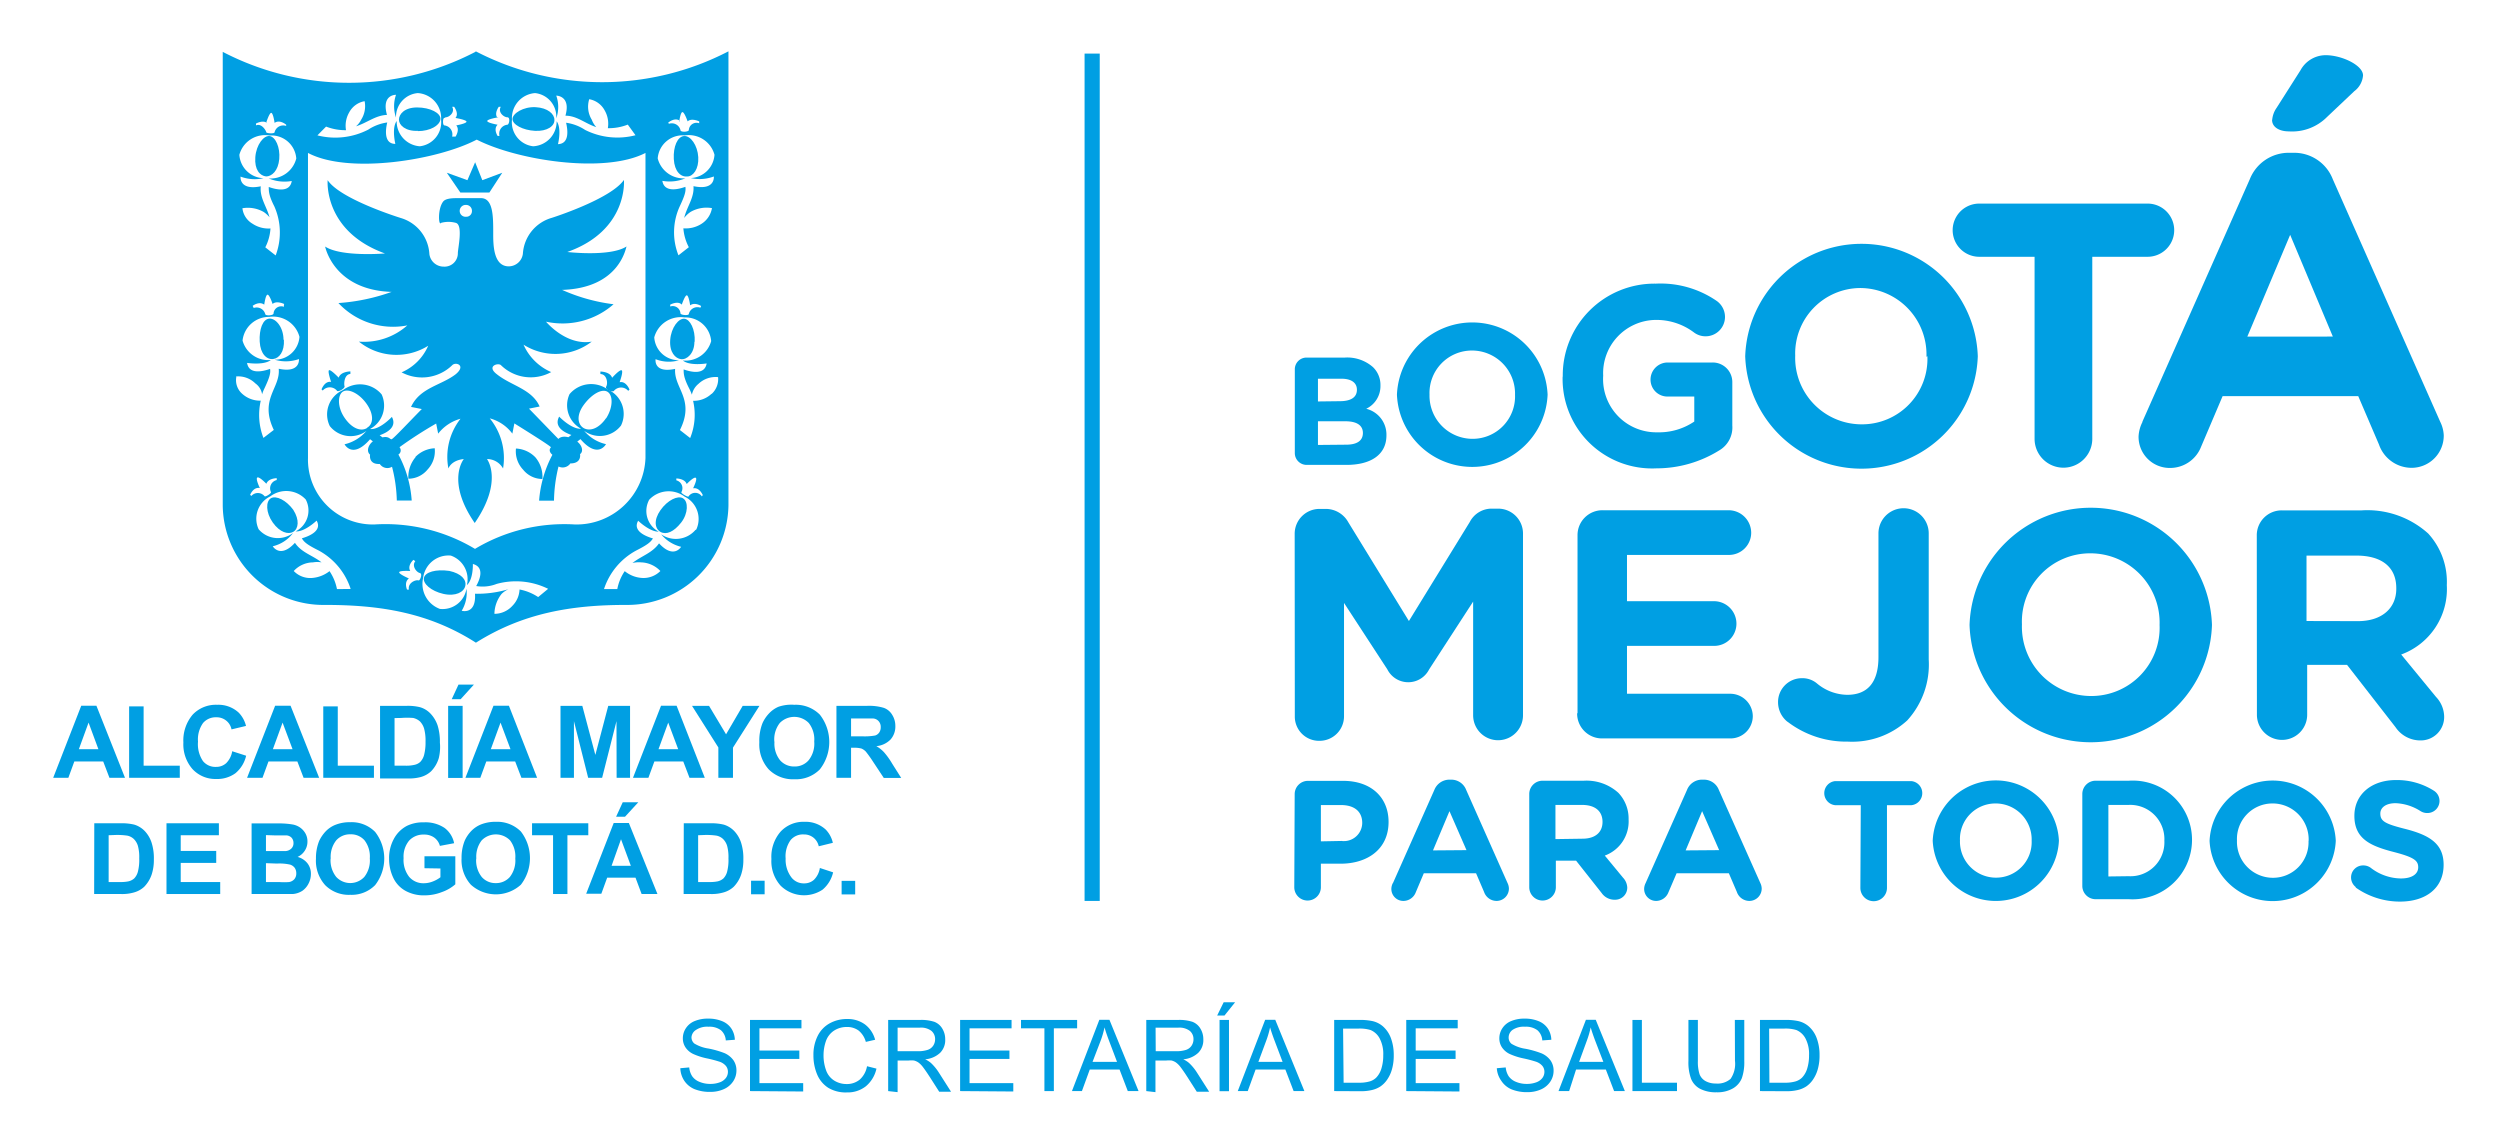 <svg id="Capa_1" data-name="Capa 1" xmlns="http://www.w3.org/2000/svg" viewBox="0 0 188 86"><defs><style>.cls-1{fill:#009fe3;}</style></defs><title>bogota</title><g id="_Grupo_" data-name="&lt;Grupo&gt;"><g id="_Grupo_2" data-name="&lt;Grupo&gt;"><g id="_Grupo_3" data-name="&lt;Grupo&gt;"><g id="_Grupo_4" data-name="&lt;Grupo&gt;"><g id="_Grupo_5" data-name="&lt;Grupo&gt;"><path id="_Trazado_compuesto_" data-name="&lt;Trazado compuesto&gt;" class="cls-1" d="M51.16,80.33l.67-.06a1.48,1.48,0,0,0,.22.66,1.21,1.21,0,0,0,.54.42,2.05,2.05,0,0,0,.82.16,2,2,0,0,0,.72-.12,1,1,0,0,0,.46-.33.77.77,0,0,0,.15-.46.7.7,0,0,0-.15-.44,1.08,1.08,0,0,0-.48-.32,9.53,9.53,0,0,0-1-.26,4.86,4.86,0,0,1-1-.33,1.45,1.45,0,0,1-.57-.5,1.22,1.22,0,0,1-.19-.67,1.36,1.36,0,0,1,.23-.76,1.42,1.42,0,0,1,.67-.54,2.54,2.54,0,0,1,1-.18,2.68,2.68,0,0,1,1.05.19,1.51,1.51,0,0,1,.7.56,1.62,1.62,0,0,1,.26.84l-.68.05a1.1,1.1,0,0,0-.37-.77,1.44,1.44,0,0,0-.93-.26,1.5,1.5,0,0,0-.94.24A.71.71,0,0,0,52,78a.61.61,0,0,0,.21.47,2.82,2.82,0,0,0,1.07.38,7.09,7.09,0,0,1,1.19.34,1.63,1.63,0,0,1,.69.55,1.33,1.33,0,0,1,.22.76,1.46,1.46,0,0,1-.24.81,1.62,1.62,0,0,1-.7.59,2.45,2.45,0,0,1-1,.21,3.08,3.08,0,0,1-1.22-.21,1.71,1.71,0,0,1-.77-.64A1.81,1.81,0,0,1,51.16,80.33Z"/><path id="_Trazado_compuesto_2" data-name="&lt;Trazado compuesto&gt;" class="cls-1" d="M56.4,82.05V76.7h3.87v.63H57.11V79h3v.63h-3v1.82H60.4v.63Z"/><path id="_Trazado_compuesto_3" data-name="&lt;Trazado compuesto&gt;" class="cls-1" d="M65.2,80.18l.71.18a2.39,2.39,0,0,1-.8,1.33,2.21,2.21,0,0,1-1.42.46,2.55,2.55,0,0,1-1.41-.35,2.2,2.2,0,0,1-.83-1,3.65,3.65,0,0,1-.28-1.44,3.16,3.16,0,0,1,.32-1.46,2.19,2.19,0,0,1,.91-.95,2.66,2.66,0,0,1,1.3-.32,2.2,2.2,0,0,1,1.35.41,2.13,2.13,0,0,1,.76,1.15l-.7.16a1.66,1.66,0,0,0-.54-.85,1.44,1.44,0,0,0-.89-.27,1.73,1.73,0,0,0-1,.3,1.56,1.56,0,0,0-.58.79,3.2,3.2,0,0,0-.17,1,3.27,3.27,0,0,0,.2,1.19,1.49,1.49,0,0,0,.62.76,1.74,1.74,0,0,0,.91.25,1.52,1.52,0,0,0,1-.34A1.76,1.76,0,0,0,65.2,80.18Z"/><path id="_Trazado_compuesto_4" data-name="&lt;Trazado compuesto&gt;" class="cls-1" d="M66.79,82.05V76.7h2.38a3.16,3.16,0,0,1,1.09.14,1.19,1.19,0,0,1,.6.51,1.52,1.52,0,0,1,.22.81,1.35,1.35,0,0,1-.37,1,1.87,1.87,0,0,1-1.14.5,1.86,1.86,0,0,1,.43.27,3.66,3.66,0,0,1,.59.71l.93,1.46h-.89l-.71-1.11q-.31-.48-.51-.74a1.61,1.61,0,0,0-.36-.36,1.07,1.07,0,0,0-.32-.14,2.07,2.07,0,0,0-.39,0H67.5v2.38Zm.71-3H69a2.26,2.26,0,0,0,.76-.1.8.8,0,0,0,.42-.32.87.87,0,0,0,.14-.48.8.8,0,0,0-.28-.63,1.29,1.29,0,0,0-.87-.24H67.5Z"/><path id="_Trazado_compuesto_5" data-name="&lt;Trazado compuesto&gt;" class="cls-1" d="M72.2,82.05V76.7h3.87v.63H72.91V79h3v.63h-3v1.82H76.2v.63Z"/><path id="_Trazado_compuesto_6" data-name="&lt;Trazado compuesto&gt;" class="cls-1" d="M78.54,82.05V77.33H76.78V76.7H81v.63H79.25v4.72Z"/><path id="_Trazado_compuesto_7" data-name="&lt;Trazado compuesto&gt;" class="cls-1" d="M80.61,82.05l2.06-5.36h.76l2.19,5.36h-.81l-.62-1.62H81.95l-.59,1.62Zm1.55-2.2H84l-.56-1.48q-.26-.68-.38-1.11a6.83,6.83,0,0,1-.29,1Z"/><path id="_Trazado_compuesto_8" data-name="&lt;Trazado compuesto&gt;" class="cls-1" d="M86.2,82.05V76.7h2.38a3.16,3.16,0,0,1,1.09.14,1.19,1.19,0,0,1,.6.51,1.52,1.52,0,0,1,.22.81,1.35,1.35,0,0,1-.37,1,1.87,1.87,0,0,1-1.14.5,1.86,1.86,0,0,1,.43.27,3.66,3.66,0,0,1,.59.71l.93,1.46H90l-.71-1.11q-.31-.48-.51-.74a1.61,1.61,0,0,0-.36-.36,1.07,1.07,0,0,0-.32-.14,2.07,2.07,0,0,0-.39,0h-.82v2.38Zm.71-3h1.52a2.26,2.26,0,0,0,.76-.1.8.8,0,0,0,.42-.32.87.87,0,0,0,.14-.48.8.8,0,0,0-.28-.63,1.29,1.29,0,0,0-.87-.24h-1.7Z"/><path id="_Trazado_compuesto_9" data-name="&lt;Trazado compuesto&gt;" class="cls-1" d="M91.53,76.37l.49-1h.86l-.8,1Zm.18,5.69V76.7h.71v5.36Z"/><path id="_Trazado_compuesto_10" data-name="&lt;Trazado compuesto&gt;" class="cls-1" d="M93.08,82.05l2.06-5.36h.76l2.19,5.36h-.81l-.62-1.62H94.42l-.59,1.62Zm1.55-2.2h1.82l-.56-1.48q-.26-.68-.38-1.11a6.83,6.83,0,0,1-.29,1Z"/><path id="_Trazado_compuesto_11" data-name="&lt;Trazado compuesto&gt;" class="cls-1" d="M100.33,82.05V76.7h1.85a4.45,4.45,0,0,1,1,.08,1.82,1.82,0,0,1,.79.38,2.18,2.18,0,0,1,.63.92,3.6,3.6,0,0,1,.21,1.27,3.74,3.74,0,0,1-.14,1.08,2.63,2.63,0,0,1-.37.78,1.94,1.94,0,0,1-.49.49,2,2,0,0,1-.64.27,3.64,3.64,0,0,1-.86.09Zm.71-.63h1.14a2.76,2.76,0,0,0,.83-.1,1.19,1.19,0,0,0,.48-.28,1.69,1.69,0,0,0,.39-.68,3.31,3.31,0,0,0,.14-1,2.49,2.49,0,0,0-.28-1.29,1.39,1.39,0,0,0-.67-.61,2.77,2.77,0,0,0-.92-.11H101Z"/><path id="_Trazado_compuesto_12" data-name="&lt;Trazado compuesto&gt;" class="cls-1" d="M105.75,82.05V76.7h3.87v.63h-3.16V79h3v.63h-3v1.82h3.29v.63Z"/><path id="_Trazado_compuesto_13" data-name="&lt;Trazado compuesto&gt;" class="cls-1" d="M112.56,80.33l.67-.06a1.48,1.48,0,0,0,.22.66,1.21,1.21,0,0,0,.54.42,2.05,2.05,0,0,0,.82.16,2,2,0,0,0,.72-.12,1,1,0,0,0,.46-.33.77.77,0,0,0,.15-.46.7.7,0,0,0-.15-.44,1.08,1.08,0,0,0-.48-.32,9.53,9.53,0,0,0-1-.26,4.86,4.86,0,0,1-1-.33,1.45,1.45,0,0,1-.57-.5,1.22,1.22,0,0,1-.19-.67,1.36,1.36,0,0,1,.23-.76,1.42,1.42,0,0,1,.67-.54,2.54,2.54,0,0,1,1-.18,2.68,2.68,0,0,1,1.05.19,1.51,1.51,0,0,1,.7.56,1.62,1.62,0,0,1,.26.84l-.68.05a1.1,1.1,0,0,0-.37-.77,1.44,1.44,0,0,0-.93-.26,1.5,1.5,0,0,0-.94.24.71.71,0,0,0-.29.57.61.61,0,0,0,.21.47,2.82,2.82,0,0,0,1.07.38,7.09,7.09,0,0,1,1.19.34,1.63,1.63,0,0,1,.69.55,1.33,1.33,0,0,1,.22.76,1.46,1.46,0,0,1-.24.81,1.62,1.62,0,0,1-.7.59,2.45,2.45,0,0,1-1,.21,3.08,3.08,0,0,1-1.22-.21,1.71,1.71,0,0,1-.77-.64A1.81,1.81,0,0,1,112.56,80.33Z"/><path id="_Trazado_compuesto_14" data-name="&lt;Trazado compuesto&gt;" class="cls-1" d="M117.2,82.05l2.06-5.36H120l2.19,5.36h-.81l-.62-1.62h-2.24L118,82.05Zm1.55-2.2h1.82L120,78.37q-.26-.68-.38-1.11a6.83,6.83,0,0,1-.29,1Z"/><path id="_Trazado_compuesto_15" data-name="&lt;Trazado compuesto&gt;" class="cls-1" d="M122.76,82.05V76.7h.71v4.72h2.64v.63Z"/><path id="_Trazado_compuesto_16" data-name="&lt;Trazado compuesto&gt;" class="cls-1" d="M130.46,76.7h.71v3.09a3.67,3.67,0,0,1-.18,1.28,1.57,1.57,0,0,1-.66.77,2.34,2.34,0,0,1-1.25.3,2.57,2.57,0,0,1-1.23-.26,1.48,1.48,0,0,1-.68-.75,3.57,3.57,0,0,1-.2-1.34V76.7h.71v3.09a3,3,0,0,0,.13,1,1,1,0,0,0,.45.51,1.55,1.55,0,0,0,.77.18,1.48,1.48,0,0,0,1.11-.35,2,2,0,0,0,.33-1.36Z"/><path id="_Trazado_compuesto_17" data-name="&lt;Trazado compuesto&gt;" class="cls-1" d="M132.35,82.05V76.7h1.85a4.45,4.45,0,0,1,1,.08,1.82,1.82,0,0,1,.79.38,2.18,2.18,0,0,1,.63.92,3.6,3.6,0,0,1,.21,1.27,3.74,3.74,0,0,1-.14,1.08,2.63,2.63,0,0,1-.37.78,1.94,1.94,0,0,1-.49.49,2,2,0,0,1-.64.27,3.64,3.64,0,0,1-.86.09Zm.71-.63h1.14a2.76,2.76,0,0,0,.83-.1,1.19,1.19,0,0,0,.48-.28,1.69,1.69,0,0,0,.39-.68,3.31,3.31,0,0,0,.14-1,2.49,2.49,0,0,0-.28-1.29,1.39,1.39,0,0,0-.67-.61,2.77,2.77,0,0,0-.92-.11h-1.13Z"/></g></g></g></g><g id="_Grupo_6" data-name="&lt;Grupo&gt;"><g id="_Grupo_7" data-name="&lt;Grupo&gt;"><g id="_Grupo_8" data-name="&lt;Grupo&gt;"><rect id="_Trazado_" data-name="&lt;Trazado&gt;" class="cls-1" x="81.56" y="4.03" width="1.14" height="63.72"/><path id="_Trazado_compuesto_18" data-name="&lt;Trazado compuesto&gt;" class="cls-1" d="M101.23,33.44c.79,0,1.26-.28,1.26-.88v0c0-.54-.41-.88-1.32-.88H99.11v1.78Zm-.48-3.27c.79,0,1.29-.26,1.29-.86v0c0-.53-.42-.83-1.17-.83H99.11v1.71Zm-3.38-2.39a.88.88,0,0,1,.89-.89h2.87a2.93,2.93,0,0,1,2.12.72,1.86,1.86,0,0,1,.56,1.38v0a1.89,1.89,0,0,1-1.07,1.75,2,2,0,0,1,1.52,2v0c0,1.48-1.21,2.22-3,2.22h-3a.89.89,0,0,1-.89-.89Z"/><path id="_Trazado_compuesto_19" data-name="&lt;Trazado compuesto&gt;" class="cls-1" d="M113.93,29.71v0a3.24,3.24,0,0,0-3.23-3.35,3.19,3.19,0,0,0-3.2,3.32v0A3.24,3.24,0,0,0,110.73,33a3.19,3.19,0,0,0,3.2-3.32m-8.88,0v0a5.67,5.67,0,0,1,11.33,0v0a5.67,5.67,0,0,1-11.33,0"/><path id="_Trazado_2" data-name="&lt;Trazado&gt;" class="cls-1" d="M117.52,28.33v0a6.9,6.9,0,0,1,7-7,7.44,7.44,0,0,1,4.59,1.31,1.48,1.48,0,0,1,.61,1.19,1.46,1.46,0,0,1-1.46,1.46,1.44,1.44,0,0,1-.9-.31,4.7,4.7,0,0,0-2.94-.92,4,4,0,0,0-3.86,4.19v0a4,4,0,0,0,4.07,4.26,4.73,4.73,0,0,0,2.78-.81V29.82h-2a1.27,1.27,0,0,1-1.29-1.27,1.29,1.29,0,0,1,1.29-1.29h3.38a1.47,1.47,0,0,1,1.48,1.48V32a2,2,0,0,1-1,1.88,8.93,8.93,0,0,1-4.7,1.34,6.73,6.73,0,0,1-7.06-6.91"/><path id="_Trazado_compuesto_20" data-name="&lt;Trazado compuesto&gt;" class="cls-1" d="M144.87,26.83v0a5,5,0,0,0-5-5.17A4.92,4.92,0,0,0,135,26.74v0a5,5,0,0,0,5,5.17,4.92,4.92,0,0,0,4.94-5.12m-13.7,0v0a8.75,8.75,0,0,1,17.49,0v0a8.75,8.75,0,0,1-17.49,0"/><path id="_Trazado_3" data-name="&lt;Trazado&gt;" class="cls-1" d="M153,19.31h-4.16a2,2,0,0,1,0-4h12.66a2,2,0,1,1,0,4h-4.16V33A2.17,2.17,0,0,1,153,33Z"/><path id="_Trazado_compuesto_21" data-name="&lt;Trazado compuesto&gt;" class="cls-1" d="M170.87,9a1.86,1.86,0,0,1,.33-.89L173,5.28a2.16,2.16,0,0,1,1.89-1.13c1.22,0,2.81.76,2.81,1.52a1.64,1.64,0,0,1-.66,1.19L175,8.79a3.7,3.7,0,0,1-2.88,1.09c-.73,0-1.26-.33-1.26-.86m4.57,16.29-3.21-7.65L169,25.31Zm-14.33,6.42,8.08-18.24a3.15,3.15,0,0,1,3-2h.3a3.11,3.11,0,0,1,2.95,2l8.08,18.24a2.52,2.52,0,0,1,.26,1,2.42,2.42,0,0,1-2.42,2.45,2.6,2.6,0,0,1-2.45-1.75l-1.56-3.64h-10.2l-1.62,3.81a2.5,2.5,0,0,1-2.35,1.59,2.34,2.34,0,0,1-2.35-2.38,2.69,2.69,0,0,1,.3-1.09"/><path id="_Trazado_4" data-name="&lt;Trazado&gt;" class="cls-1" d="M97.36,40.16a1.87,1.87,0,0,1,1.89-1.89h.42a1.94,1.94,0,0,1,1.72,1l4.56,7.43,4.58-7.45a1.85,1.85,0,0,1,1.69-1h.42a1.87,1.87,0,0,1,1.89,1.89V53.79a1.87,1.87,0,1,1-3.75,0V45.24l-3.31,5.1a1.76,1.76,0,0,1-3.14,0l-3.26-5v8.53a1.84,1.84,0,0,1-1.86,1.84,1.82,1.82,0,0,1-1.84-1.84Z"/><path id="_Trazado_5" data-name="&lt;Trazado&gt;" class="cls-1" d="M118.63,53.64V40.26a1.87,1.87,0,0,1,1.89-1.89H130a1.7,1.7,0,0,1,1.69,1.69A1.67,1.67,0,0,1,130,41.73h-7.65v3.48h6.54a1.69,1.69,0,0,1,1.69,1.69,1.67,1.67,0,0,1-1.69,1.67h-6.54v3.6h7.77a1.7,1.7,0,0,1,1.69,1.69,1.68,1.68,0,0,1-1.69,1.67h-9.63a1.87,1.87,0,0,1-1.89-1.89"/><path id="_Trazado_6" data-name="&lt;Trazado&gt;" class="cls-1" d="M134.42,54.28a1.88,1.88,0,0,1-.71-1.45A1.79,1.79,0,0,1,135.5,51a1.7,1.7,0,0,1,1.13.39,3.62,3.62,0,0,0,2.28.86c1.47,0,2.35-.86,2.35-2.84V40.11a1.89,1.89,0,0,1,3.78,0V49.6a6.23,6.23,0,0,1-1.62,4.58,6.13,6.13,0,0,1-4.46,1.59,7.26,7.26,0,0,1-4.53-1.49"/><path id="_Trazado_compuesto_22" data-name="&lt;Trazado compuesto&gt;" class="cls-1" d="M162.4,47v0a5.21,5.21,0,0,0-5.2-5.39,5.13,5.13,0,0,0-5.15,5.34v0a5.21,5.21,0,0,0,5.2,5.39A5.13,5.13,0,0,0,162.4,47m-14.29,0v0a9.12,9.12,0,0,1,18.23,0v0a9.12,9.12,0,0,1-18.23,0"/><path id="_Trazado_compuesto_23" data-name="&lt;Trazado compuesto&gt;" class="cls-1" d="M177.31,46.71c1.84,0,2.89-1,2.89-2.43v-.05c0-1.62-1.13-2.45-3-2.45h-3.75v4.92Zm-7.6-6.44a1.87,1.87,0,0,1,1.89-1.89h6a6.84,6.84,0,0,1,5,1.74A5.38,5.38,0,0,1,184,44v0a5.24,5.24,0,0,1-3.43,5.22l2.62,3.19a2.2,2.2,0,0,1,.61,1.45A1.76,1.76,0,0,1,182,55.68a2.25,2.25,0,0,1-1.86-1L176.5,50h-3v3.75a1.89,1.89,0,0,1-3.78,0Z"/><path id="_Trazado_compuesto_24" data-name="&lt;Trazado compuesto&gt;" class="cls-1" d="M100.88,63.24a1.38,1.38,0,0,0,1.56-1.35v0c0-.88-.61-1.35-1.6-1.35H99.33v2.73Zm-3.52-3.52a1,1,0,0,1,1-1H101c2.13,0,3.42,1.26,3.42,3.09v0c0,2.07-1.61,3.14-3.61,3.14H99.33v1.77a1,1,0,0,1-2,0Z"/><path id="_Trazado_compuesto_25" data-name="&lt;Trazado compuesto&gt;" class="cls-1" d="M110.28,63.93,109,61l-1.24,2.95Zm-5.53,2.48,3.11-7a1.22,1.22,0,0,1,1.15-.78h.11a1.2,1.2,0,0,1,1.14.78l3.11,7a1,1,0,0,1,.1.4.93.93,0,0,1-.93.94,1,1,0,0,1-.94-.68l-.6-1.4h-3.93l-.62,1.47a1,1,0,0,1-.91.61.9.9,0,0,1-.91-.92,1,1,0,0,1,.11-.42"/><path id="_Trazado_compuesto_26" data-name="&lt;Trazado compuesto&gt;" class="cls-1" d="M119,63.07c1,0,1.51-.51,1.51-1.26v0c0-.84-.59-1.28-1.54-1.28h-2v2.57Zm-4-3.36a1,1,0,0,1,1-1h3.1a3.56,3.56,0,0,1,2.6.91,2.8,2.8,0,0,1,.77,2v0a2.73,2.73,0,0,1-1.79,2.72l1.37,1.66a1.15,1.15,0,0,1,.32.75.91.91,0,0,1-.93.91,1.18,1.18,0,0,1-1-.51l-1.92-2.43H117v2a1,1,0,0,1-2,0Z"/><path id="_Trazado_compuesto_27" data-name="&lt;Trazado compuesto&gt;" class="cls-1" d="M129.28,63.93,128,61l-1.24,2.95Zm-5.53,2.48,3.11-7a1.21,1.21,0,0,1,1.15-.78h.12a1.2,1.2,0,0,1,1.13.78l3.12,7a1,1,0,0,1,.1.4.93.93,0,0,1-.93.94,1,1,0,0,1-.94-.68l-.6-1.4h-3.93l-.63,1.47a1,1,0,0,1-.9.61.9.9,0,0,1-.91-.92,1,1,0,0,1,.11-.42"/><path id="_Trazado_7" data-name="&lt;Trazado&gt;" class="cls-1" d="M139.93,60.55H138a.91.91,0,0,1,0-1.81h5.74a.91.91,0,0,1,0,1.81H141.9v6.22a1,1,0,0,1-2,0Z"/><path id="_Trazado_compuesto_28" data-name="&lt;Trazado compuesto&gt;" class="cls-1" d="M152.78,63.23v0a2.71,2.71,0,0,0-2.71-2.81,2.67,2.67,0,0,0-2.68,2.78v0A2.71,2.71,0,0,0,150.1,66a2.67,2.67,0,0,0,2.68-2.78m-7.44,0v0a4.75,4.75,0,0,1,9.49,0v0a4.75,4.75,0,0,1-9.49,0"/><path id="_Trazado_compuesto_29" data-name="&lt;Trazado compuesto&gt;" class="cls-1" d="M160.07,65.89a2.55,2.55,0,0,0,2.69-2.67v0a2.57,2.57,0,0,0-2.69-2.69h-1.52v5.38Zm-3.48-6.18a1,1,0,0,1,1-1h2.5a4.45,4.45,0,0,1,4.75,4.44v0a4.47,4.47,0,0,1-4.75,4.47h-2.5a1,1,0,0,1-1-1Z"/><path id="_Trazado_compuesto_30" data-name="&lt;Trazado compuesto&gt;" class="cls-1" d="M173.61,63.23v0a2.71,2.71,0,0,0-2.71-2.81,2.67,2.67,0,0,0-2.68,2.78v0a2.71,2.71,0,0,0,2.7,2.81,2.67,2.67,0,0,0,2.68-2.78m-7.44,0v0a4.75,4.75,0,0,1,9.49,0v0a4.75,4.75,0,0,1-9.49,0"/><path id="_Trazado_8" data-name="&lt;Trazado&gt;" class="cls-1" d="M177.17,66.72a.92.92,0,0,1-.37-.74.9.9,0,0,1,.92-.9.94.94,0,0,1,.56.18,3.77,3.77,0,0,0,2.28.8c.8,0,1.29-.32,1.29-.84v0c0-.5-.31-.75-1.8-1.14-1.8-.46-3-1-3-2.73v0c0-1.62,1.3-2.69,3.13-2.69a5.19,5.19,0,0,1,2.83.79.91.91,0,0,1-.48,1.69.94.94,0,0,1-.5-.14,3.73,3.73,0,0,0-1.88-.6c-.75,0-1.15.34-1.15.78v0c0,.59.38.78,1.93,1.17,1.81.47,2.83,1.12,2.83,2.68v0c0,1.77-1.35,2.77-3.28,2.77a5.76,5.76,0,0,1-3.35-1.07"/><path id="_Trazado_compuesto_31" data-name="&lt;Trazado compuesto&gt;" class="cls-1" d="M7.4,56.34l-.74-2-.73,2Zm2,2.15H8.23l-.47-1.23H5.59l-.45,1.23H4l2.11-5.42H7.25Z"/><polygon id="_Trazado_9" data-name="&lt;Trazado&gt;" class="cls-1" points="9.71 58.49 9.71 53.12 10.8 53.12 10.8 57.58 13.52 57.58 13.52 58.49 9.71 58.49"/><path id="_Trazado_10" data-name="&lt;Trazado&gt;" class="cls-1" d="M17.45,56.49l1.06.34a2.41,2.41,0,0,1-.81,1.32,2.33,2.33,0,0,1-1.44.43,2.34,2.34,0,0,1-1.78-.74,2.82,2.82,0,0,1-.69-2,3,3,0,0,1,.7-2.1A2.4,2.4,0,0,1,16.33,53a2.25,2.25,0,0,1,1.62.59,2.17,2.17,0,0,1,.55,1l-1.09.26a1.11,1.11,0,0,0-.4-.66,1.14,1.14,0,0,0-.74-.25,1.25,1.25,0,0,0-1,.43,2.12,2.12,0,0,0-.38,1.4,2.27,2.27,0,0,0,.37,1.46,1.2,1.2,0,0,0,1,.44,1.1,1.1,0,0,0,.75-.28,1.64,1.64,0,0,0,.45-.88"/><path id="_Trazado_compuesto_32" data-name="&lt;Trazado compuesto&gt;" class="cls-1" d="M22,56.34l-.75-2-.73,2Zm2,2.15H22.83l-.47-1.23H20.19l-.45,1.23H18.58l2.11-5.42h1.16Z"/><polygon id="_Trazado_11" data-name="&lt;Trazado&gt;" class="cls-1" points="24.31 58.49 24.31 53.12 25.4 53.12 25.4 57.58 28.12 57.58 28.12 58.49 24.31 58.49"/><path id="_Trazado_compuesto_33" data-name="&lt;Trazado compuesto&gt;" class="cls-1" d="M29.67,54v3.58h.82a2.67,2.67,0,0,0,.66-.06.93.93,0,0,0,.45-.22,1.2,1.2,0,0,0,.29-.52,3.75,3.75,0,0,0,.11-1,3.45,3.45,0,0,0-.11-1,1.32,1.32,0,0,0-.31-.53,1.15,1.15,0,0,0-.51-.26,6,6,0,0,0-.9,0Zm-1.09-.92h2a3.81,3.81,0,0,1,1,.1,1.77,1.77,0,0,1,.81.5,2.42,2.42,0,0,1,.52.88,4.13,4.13,0,0,1,.17,1.28A3.56,3.56,0,0,1,33,57a2.4,2.4,0,0,1-.58,1,1.89,1.89,0,0,1-.77.43,3.39,3.39,0,0,1-1,.11H28.58Z"/><path id="_Trazado_compuesto_34" data-name="&lt;Trazado compuesto&gt;" class="cls-1" d="M33.7,53.08h1.09v5.42H33.7Zm.27-.5.51-1.1h1.16l-1,1.1Z"/><path id="_Trazado_compuesto_35" data-name="&lt;Trazado compuesto&gt;" class="cls-1" d="M38.39,56.34l-.75-2-.73,2Zm2,2.15H39.21l-.47-1.23H36.57l-.45,1.23H35l2.11-5.42h1.16Z"/><polygon id="_Trazado_12" data-name="&lt;Trazado&gt;" class="cls-1" points="42.15 58.49 42.15 53.08 43.79 53.08 44.77 56.77 45.74 53.08 47.38 53.08 47.38 58.49 46.37 58.49 46.36 54.23 45.28 58.49 44.23 58.49 43.16 54.23 43.16 58.49 42.15 58.49"/><path id="_Trazado_compuesto_36" data-name="&lt;Trazado compuesto&gt;" class="cls-1" d="M51,56.34l-.75-2-.73,2Zm2,2.15H51.85l-.47-1.23H49.21l-.45,1.23H47.6l2.11-5.42h1.17Z"/><polygon id="_Trazado_13" data-name="&lt;Trazado&gt;" class="cls-1" points="54.02 58.49 54.02 56.21 52.04 53.08 53.32 53.08 54.6 55.22 55.85 53.08 57.11 53.08 55.12 56.22 55.12 58.49 54.02 58.49"/><path id="_Trazado_compuesto_37" data-name="&lt;Trazado compuesto&gt;" class="cls-1" d="M58.24,55.78a2,2,0,0,0,.42,1.39,1.39,1.39,0,0,0,1.08.47,1.36,1.36,0,0,0,1.07-.47,2,2,0,0,0,.42-1.41,2,2,0,0,0-.41-1.39,1.52,1.52,0,0,0-2.18,0,2,2,0,0,0-.41,1.4m-1.13,0a3.59,3.59,0,0,1,.24-1.39,2.66,2.66,0,0,1,.5-.74,2.13,2.13,0,0,1,.7-.49A3,3,0,0,1,59.73,53a2.55,2.55,0,0,1,1.92.74,3.34,3.34,0,0,1,0,4.12,2.52,2.52,0,0,1-1.91.74,2.56,2.56,0,0,1-1.93-.74,2.8,2.8,0,0,1-.71-2"/><path id="_Trazado_compuesto_38" data-name="&lt;Trazado compuesto&gt;" class="cls-1" d="M64,55.37h.81a4.47,4.47,0,0,0,1-.06.58.58,0,0,0,.31-.23.68.68,0,0,0,.11-.4.63.63,0,0,0-.15-.44.61.61,0,0,0-.41-.21l-.79,0H64Zm-1.1,3.12V53.08h2.3a3.86,3.86,0,0,1,1.26.15,1.21,1.21,0,0,1,.63.52,1.56,1.56,0,0,1,.24.86,1.46,1.46,0,0,1-.36,1,1.71,1.71,0,0,1-1.07.5,2.49,2.49,0,0,1,.58.46,5.66,5.66,0,0,1,.62.87l.67,1.06H66.46l-.78-1.18a9.83,9.83,0,0,0-.57-.8,1,1,0,0,0-.33-.23,2.08,2.08,0,0,0-.56-.06H64v2.26Z"/><rect id="_Trazado_14" data-name="&lt;Trazado&gt;" class="cls-1" x="56.48" y="66.23" width="1.02" height="1.02"/><polygon id="_Trazado_15" data-name="&lt;Trazado&gt;" class="cls-1" points="12.52 67.23 12.52 61.91 16.46 61.91 16.46 62.81 13.59 62.81 13.59 63.99 16.26 63.99 16.26 64.89 13.59 64.89 13.59 66.33 16.56 66.33 16.56 67.23 12.52 67.23"/><path id="_Trazado_compuesto_39" data-name="&lt;Trazado compuesto&gt;" class="cls-1" d="M20,64.91v1.42h1a4.87,4.87,0,0,0,.74,0,.68.68,0,0,0,.39-.21.65.65,0,0,0,.15-.45.7.7,0,0,0-.12-.41.69.69,0,0,0-.34-.24,3.69,3.69,0,0,0-1-.08Zm0-2.11V64h.7l.78,0a.69.69,0,0,0,.43-.19.55.55,0,0,0,.16-.41.59.59,0,0,0-.14-.4.6.6,0,0,0-.4-.18q-.16,0-.92,0Zm-1.08-.88h2.13A6.17,6.17,0,0,1,22,62a1.42,1.42,0,0,1,.55.22,1.35,1.35,0,0,1,.41.44,1.2,1.2,0,0,1,.16.62,1.23,1.23,0,0,1-.2.69,1.26,1.26,0,0,1-.54.47,1.42,1.42,0,0,1,.74.48,1.27,1.27,0,0,1,.26.81,1.56,1.56,0,0,1-.17.7,1.49,1.49,0,0,1-.46.55,1.54,1.54,0,0,1-.73.25c-.18,0-.61,0-1.3,0H18.92Z"/><path id="_Trazado_compuesto_40" data-name="&lt;Trazado compuesto&gt;" class="cls-1" d="M24.86,64.57a2,2,0,0,0,.42,1.37,1.44,1.44,0,0,0,2.12,0,2,2,0,0,0,.41-1.39,2,2,0,0,0-.4-1.36,1.35,1.35,0,0,0-1.06-.45,1.38,1.38,0,0,0-1.07.46,2,2,0,0,0-.41,1.37m-1.11,0A3.46,3.46,0,0,1,24,63.24a2.77,2.77,0,0,1,.5-.73,2.05,2.05,0,0,1,.69-.47,2.87,2.87,0,0,1,1.14-.21,2.48,2.48,0,0,1,1.88.73,3.26,3.26,0,0,1,0,4,2.47,2.47,0,0,1-1.87.73,2.5,2.5,0,0,1-1.88-.72,2.74,2.74,0,0,1-.7-2"/><path id="_Trazado_16" data-name="&lt;Trazado&gt;" class="cls-1" d="M31.92,65.29v-.9h2.32V66.5a3.06,3.06,0,0,1-1,.58,3.55,3.55,0,0,1-1.3.25A2.85,2.85,0,0,1,30.51,67a2.18,2.18,0,0,1-.94-1,3.29,3.29,0,0,1-.31-1.42,3,3,0,0,1,.35-1.48,2.35,2.35,0,0,1,1-1,2.76,2.76,0,0,1,1.27-.26,2.58,2.58,0,0,1,1.55.42,1.89,1.89,0,0,1,.72,1.15l-1.07.2a1.13,1.13,0,0,0-.42-.62,1.28,1.28,0,0,0-.78-.23,1.45,1.45,0,0,0-1.11.45,1.87,1.87,0,0,0-.42,1.32,2.06,2.06,0,0,0,.42,1.41,1.4,1.4,0,0,0,1.1.48,1.85,1.85,0,0,0,.67-.13,2.25,2.25,0,0,0,.58-.32v-.66Z"/><path id="_Trazado_compuesto_41" data-name="&lt;Trazado compuesto&gt;" class="cls-1" d="M35.81,64.57a2,2,0,0,0,.41,1.37,1.36,1.36,0,0,0,1.06.47,1.38,1.38,0,0,0,1.06-.46,2,2,0,0,0,.41-1.39,2,2,0,0,0-.39-1.36,1.49,1.49,0,0,0-2.14,0,2,2,0,0,0-.4,1.37m-1.11,0a3.4,3.4,0,0,1,.24-1.36,2.57,2.57,0,0,1,.5-.73,2.14,2.14,0,0,1,.69-.47,2.91,2.91,0,0,1,1.15-.21,2.51,2.51,0,0,1,1.88.73,3.27,3.27,0,0,1,0,4,2.8,2.8,0,0,1-3.76,0,2.75,2.75,0,0,1-.7-2"/><polygon id="_Trazado_17" data-name="&lt;Trazado&gt;" class="cls-1" points="41.59 67.23 41.59 62.81 40.01 62.81 40.01 61.91 44.24 61.91 44.24 62.81 42.67 62.81 42.67 67.23 41.59 67.23"/><path id="_Trazado_compuesto_42" data-name="&lt;Trazado compuesto&gt;" class="cls-1" d="M46.33,61.42l.5-1.09H48l-1,1.09Zm1.11,3.69-.74-2-.71,2Zm2,2.12H48.25L47.79,66H45.66l-.44,1.21H44.08l2.07-5.32h1.14Z"/><path id="_Trazado_compuesto_43" data-name="&lt;Trazado compuesto&gt;" class="cls-1" d="M52.5,62.81v3.52h.81a3.05,3.05,0,0,0,.65-.05,1,1,0,0,0,.44-.22,1.15,1.15,0,0,0,.28-.51,3.51,3.51,0,0,0,.1-1,3.17,3.17,0,0,0-.1-.94,1.22,1.22,0,0,0-.31-.52,1,1,0,0,0-.49-.25,5.16,5.16,0,0,0-.88-.05Zm-1.08-.9h2a4,4,0,0,1,1,.1,1.83,1.83,0,0,1,.8.49,2.3,2.3,0,0,1,.51.87,3.83,3.83,0,0,1,.17,1.25,3.49,3.49,0,0,1-.16,1.13,2.45,2.45,0,0,1-.57.94,1.86,1.86,0,0,1-.76.42,3.17,3.17,0,0,1-1,.12h-2Z"/><path id="_Trazado_compuesto_44" data-name="&lt;Trazado compuesto&gt;" class="cls-1" d="M8.17,62.81v3.52H9a3.05,3.05,0,0,0,.65-.05,1,1,0,0,0,.44-.22,1.15,1.15,0,0,0,.28-.51,3.51,3.51,0,0,0,.1-1,3.17,3.17,0,0,0-.1-.94,1.22,1.22,0,0,0-.31-.52,1,1,0,0,0-.49-.25,5.16,5.16,0,0,0-.88-.05Zm-1.08-.9h2a4,4,0,0,1,1,.1,1.83,1.83,0,0,1,.8.49,2.3,2.3,0,0,1,.51.87,3.83,3.83,0,0,1,.17,1.25,3.49,3.49,0,0,1-.16,1.13,2.45,2.45,0,0,1-.57.94,1.86,1.86,0,0,1-.76.42,3.17,3.17,0,0,1-1,.12h-2Z"/><path id="_Trazado_18" data-name="&lt;Trazado&gt;" class="cls-1" d="M61.65,65.27l1,.33a2.4,2.4,0,0,1-.79,1.3,2.51,2.51,0,0,1-3.16-.3,2.76,2.76,0,0,1-.69-2,2.89,2.89,0,0,1,.69-2.06,2.34,2.34,0,0,1,1.8-.74,2.23,2.23,0,0,1,1.59.58,2.08,2.08,0,0,1,.54,1l-1.06.26a1.13,1.13,0,0,0-.4-.65,1.12,1.12,0,0,0-.72-.24,1.2,1.2,0,0,0-1,.43,2.07,2.07,0,0,0-.37,1.38A2.19,2.19,0,0,0,59.53,66a1.16,1.16,0,0,0,.94.43,1.08,1.08,0,0,0,.74-.27,1.59,1.59,0,0,0,.44-.86"/><rect id="_Trazado_19" data-name="&lt;Trazado&gt;" class="cls-1" x="63.29" y="66.24" width="1.02" height="1.02"/><path id="_Trazado_20" data-name="&lt;Trazado&gt;" class="cls-1" d="M25.33,29.38c.1.14.63-.19.58-.33s-.05-.89.44-.93v-.19s-.73,0-.88.47c0,0-.58-.61-.72-.56s.15.88.15.88c-.49-.09-.72.56-.72.56l.09.09a.7.7,0,0,1,1.06,0"/><path id="_Trazado_21" data-name="&lt;Trazado&gt;" class="cls-1" d="M31.25,34.38A2.3,2.3,0,0,0,30.71,36a1.88,1.88,0,0,0,1.45-.7,2,2,0,0,0,.53-1.59,2.17,2.17,0,0,0-1.45.65"/><path id="_Trazado_22" data-name="&lt;Trazado&gt;" class="cls-1" d="M46.6,28.73s.29-.79.15-.88-.72.56-.72.56c-.15-.47-.88-.47-.88-.47v.19c.49,0,.58.7.44.93s.48.47.58.33a.7.7,0,0,1,1.07,0l.1-.09s-.24-.65-.73-.56"/><path id="_Trazado_23" data-name="&lt;Trazado&gt;" class="cls-1" d="M40.25,34.38a2.17,2.17,0,0,0-1.45-.65,2,2,0,0,0,.54,1.59,1.86,1.86,0,0,0,1.45.7,2.29,2.29,0,0,0-.53-1.63"/><path id="_Trazado_compuesto_45" data-name="&lt;Trazado compuesto&gt;" class="cls-1" d="M45.58,31.44c-.58.84-1.26,1-1.69.75s-.58-.93,0-1.73,1.36-1.26,1.79-1,.43,1.17-.1,2M35.05,16.3a.44.44,0,0,1-.48-.42.45.45,0,0,1,.48-.47.44.44,0,0,1,.44.47.42.42,0,0,1-.44.42M27.61,32.18c-.43.28-1.11.09-1.69-.75s-.53-1.78-.1-2,1.25.19,1.79,1,.44,1.49,0,1.73m18.12-2.85a2.12,2.12,0,0,0-2.9.33,2,2,0,0,0,.87,2.6c-.72.06-1.65-.91-1.65-.91-.41.75.34,1.18.92,1.38l-.23.17c-.55-.14-.75.13-.75.13s-1.31-1.35-2.21-2.28l.8-.16C40,29.25,38.42,29,37.36,28.14c-.8-.61.1-.88.31-.68a3.2,3.2,0,0,0,3.78.52,4,4,0,0,1-2.08-2.06,4.49,4.49,0,0,0,5.13-.23c-1.93.33-3.44-1.5-3.44-1.5a5.82,5.82,0,0,0,5.08-1.31,13.6,13.6,0,0,1-3.87-1.08c4.41-.14,4.8-3.27,4.85-3.27-1.21.8-4.46.42-4.46.42,4.6-1.63,4.26-5.42,4.26-5.42-1,1.45-5.42,2.85-5.42,2.85a3,3,0,0,0-2.18,2.71,1.08,1.08,0,0,1-1.06.94c-1.19,0-1.17-1.71-1.17-2.52,0-1.22,0-2.61-.92-2.61H34.43c-.32,0-.86,0-1.08.23-.45.52-.38,1.91-.18,1.63a2.08,2.08,0,0,1,1.11,0c.56.16.15,1.91.15,2.29a1,1,0,0,1-1.07,1,1.08,1.08,0,0,1-1.07-.94,3,3,0,0,0-2.13-2.71s-4.56-1.4-5.52-2.85c0,0-.34,3.83,4.31,5.51,0,0-3.29.28-4.5-.52,0,0,.63,3.27,5,3.41a14.84,14.84,0,0,1-4,.84,5.62,5.62,0,0,0,5.18,1.68,4.91,4.91,0,0,1-3.64,1.22A4.5,4.5,0,0,0,32.2,26a3.82,3.82,0,0,1-2,2A3.26,3.26,0,0,0,34,27.47c.26-.29,1.09,0,.26.68-1.1.84-2.68,1-3.35,2.45l.81.16c-.92.93-2.14,2.24-2.27,2.27s-.18-.25-.69-.14l-.21-.16c.58-.2,1.32-.63.92-1.38,0,0-.93,1-1.64.91a2,2,0,0,0,.87-2.6,2.12,2.12,0,0,0-2.9-.33,2,2,0,0,0-1,2.71,2,2,0,0,0,2.75.37,3.05,3.05,0,0,1-1.64,1s.59,1.15,1.92-.38l.21.16c-.36.28-.5.76-.21,1,0,0-.14.75.73.7a.68.68,0,0,0,.92.21,11,11,0,0,1,.36,2.54l1.12,0a8.5,8.5,0,0,0-1-3.46.36.36,0,0,0,.08-.55,31.4,31.4,0,0,1,2.76-1.78l.15.76a3.2,3.2,0,0,1,1.68-1.12,4.65,4.65,0,0,0-.91,3.74s.19-.61,1.16-.71c0,0-1.36,1.64.82,4.81,2.18-3.18.92-4.81.92-4.81a1.38,1.38,0,0,1,1.21.71,4.73,4.73,0,0,0-1-3.77,3.12,3.12,0,0,1,1.7,1.15l.15-.77c1.17.73,2.78,1.74,2.75,1.8-.18.2-.07.41.11.56a8.73,8.73,0,0,0-1,3.45l1.12,0A11.44,11.44,0,0,1,42,35.08a.7.7,0,0,0,.89-.23c.87,0,.73-.7.73-.7.28-.2.15-.66-.21-.94l.24-.19c1.32,1.53,1.92.38,1.92.38a3,3,0,0,1-1.64-1A2,2,0,0,0,46.7,32a2,2,0,0,0-1-2.71"/><polygon id="_Trazado_24" data-name="&lt;Trazado&gt;" class="cls-1" points="36.8 14.48 37.77 12.99 36.27 13.55 35.73 12.2 35.15 13.55 33.6 12.99 34.62 14.48 36.8 14.48"/><path id="_Trazado_25" data-name="&lt;Trazado&gt;" class="cls-1" d="M21.32,25.55c0-.93-.58-1.63-1.07-1.59s-.77.8-.72,1.73.53,1.36,1,1.31.87-.56.82-1.45"/><path id="_Trazado_26" data-name="&lt;Trazado&gt;" class="cls-1" d="M51.36,37.47c-.39-.23-1.16.14-1.69.89s-.43,1.4,0,1.64,1,0,1.55-.7.54-1.59.15-1.82"/><path id="_Trazado_27" data-name="&lt;Trazado&gt;" class="cls-1" d="M41.69,9c0-.42-.49-.89-1.41-.94s-1.74.47-1.74.89.77.84,1.69.89,1.5-.37,1.46-.84"/><path id="_Trazado_28" data-name="&lt;Trazado&gt;" class="cls-1" d="M22.07,38.36c-.54-.75-1.31-1.12-1.7-.89s-.39,1.07.14,1.82,1.17.93,1.55.7.48-.88,0-1.64"/><path id="_Trazado_29" data-name="&lt;Trazado&gt;" class="cls-1" d="M33.77,42.93c-1-.14-1.79.09-1.89.52s.53,1,1.46,1.21,1.55-.14,1.65-.6-.29-.93-1.21-1.13"/><path id="_Trazado_compuesto_46" data-name="&lt;Trazado compuesto&gt;" class="cls-1" d="M53.5,29.62a1.94,1.94,0,0,1-1.38.52,4.63,4.63,0,0,1-.22,2.8l-.77-.6c1.16-2.32-.47-3.14-.36-4.6-1.65.35-1.47-.73-1.47-.73a2.7,2.7,0,0,0,1.76.08,1.84,1.84,0,0,1-1.86-1.72,2.06,2.06,0,0,1,2.28-1.5,1.94,1.94,0,0,1,2,1.78,2,2,0,0,1-2.13,1.46c.52.43,1.79.22,1.79.22-.15.9-1.2.64-1.73.45,0,.31,0,.63.43,1.46a4,4,0,0,1,.19.44,1.42,1.42,0,0,1,.49-.81A1.87,1.87,0,0,1,54,28.36a1.51,1.51,0,0,1-.48,1.26m-.74,7.71a.6.6,0,0,0-1,0c0,.1-.59-.23-.54-.32a.61.61,0,0,0-.38-.89l0-.14s.63,0,.78.42c0,0,.53-.56.68-.47s-.2.79-.2.79c.48-.09.73.51.73.51Zm-.49,2.53a1.94,1.94,0,0,1-2.57.32,2.76,2.76,0,0,0,1.5.94s-.55.95-1.66-.26c-.51.73-1.32.94-2,1.48a1.89,1.89,0,0,1,.65-.05,2.09,2.09,0,0,1,1.45.65,1.78,1.78,0,0,1-1.4.52,2.27,2.27,0,0,1-1.28-.51,3.59,3.59,0,0,0-.56,1.35l-1,0a5.09,5.09,0,0,1,2.42-2.9c.83-.42,1.09-.63,1.26-.91-.53-.15-1.55-.56-1.11-1.33,0,0,.87.84,1.54.82a1.77,1.77,0,0,1-.71-2.4,2,2,0,0,1,2.67-.23,1.87,1.87,0,0,1,.87,2.47M35.71,41.27a13.1,13.1,0,0,0-7.55-1.83,4.88,4.88,0,0,1-5-5l0-22.94c3.06,1.63,9.76.54,12.69-1,3,1.54,9.59,2.6,12.69,1l0,22.94a5.19,5.19,0,0,1-5.31,5,13.06,13.06,0,0,0-7.5,1.83m4.74,3.63a3.78,3.78,0,0,0-1.4-.57,1.85,1.85,0,0,1-.53,1.22,1.83,1.83,0,0,1-1.36.61,2.48,2.48,0,0,1,.54-1.5,1.84,1.84,0,0,1,.51-.35,8.18,8.18,0,0,1-2.51.34c.1,1.6-1,1.28-1,1.28a2.63,2.63,0,0,0,.36-1.66,1.82,1.82,0,0,1-2,1.52,2,2,0,0,1-1.26-2.33,1.92,1.92,0,0,1,2.08-1.68A1.88,1.88,0,0,1,35.11,44c.49-.43.45-1.59.45-1.59.91.25.51,1.2.25,1.66a2.91,2.91,0,0,0,1.54-.16,5.47,5.47,0,0,1,3.87.37Zm-9-1.26c-.29-.05-.82.24-.72.7h-.14s-.25-.56.14-.84c0,0-.77-.33-.73-.47s.83-.09.83-.09c-.24-.42.24-.84.24-.84l.14.1c-.29.37.1.84.34.89s0,.61-.1.56m-6.13.65a3.65,3.65,0,0,0-.56-1.35,2.42,2.42,0,0,1-1.28.51,1.72,1.72,0,0,1-1.41-.52,2,2,0,0,1,1.45-.65,1.87,1.87,0,0,1,.64,0c-.69-.54-1.52-.74-2-1.47-1.11,1.21-1.67.26-1.67.26a2.68,2.68,0,0,0,1.53-1,1.9,1.9,0,0,1-2.59-.28,1.87,1.87,0,0,1,.87-2.47,2,2,0,0,1,2.67.23,1.76,1.76,0,0,1-.76,2.4c.67.06,1.58-.81,1.58-.81.44.77-.58,1.18-1.11,1.33.16.29.43.5,1.25.91a5.06,5.06,0,0,1,2.42,2.9Zm-6.44-7-.09-.09s.24-.61.73-.51c0,0-.34-.7-.19-.79s.68.47.68.47c.15-.42.78-.42.78-.42l0,.14a.64.64,0,0,0-.44.89c.09.09-.44.42-.48.32a.65.65,0,0,0-1,0m-1.14-9a1.83,1.83,0,0,1,1.45.52,1.24,1.24,0,0,1,.51.82,2.91,2.91,0,0,1,.18-.45c.39-.83.47-1.15.42-1.46-.53.19-1.59.45-1.73-.45,0,0,1.27.2,1.79-.22a2,2,0,0,1-2.13-1.46,2,2,0,0,1,2-1.78,2.05,2.05,0,0,1,2.28,1.5,1.85,1.85,0,0,1-1.86,1.72A2.9,2.9,0,0,0,22.48,27s.13,1.08-1.52.73c.14,1.46-1.48,2.28-.37,4.6l-.78.6a4.79,4.79,0,0,1-.2-2.8,2,2,0,0,1-1.4-.52,1.36,1.36,0,0,1-.44-1.26m3.58-5.42,0,.14a.58.58,0,0,0-.78.51c0,.14-.58.19-.62.05a.67.67,0,0,0-.87-.47L19,23s.48-.38.87-.09c0,0,.1-.75.25-.75s.38.7.38.7c.29-.28.87,0,.87,0M20.28,10.19a1.87,1.87,0,0,1,2,1.73,2,2,0,0,1-2.07,1.5,3.07,3.07,0,0,0,1.73.19c-.14.91-1.2.64-1.73.45,0,.31,0,.64.42,1.46a4.87,4.87,0,0,1,.1,3.69l-.78-.61a3.6,3.6,0,0,0,.39-1.42A2.15,2.15,0,0,1,19,16.83a1.55,1.55,0,0,1-.77-1.17,2.41,2.41,0,0,1,1.6.28,2.11,2.11,0,0,1,.44.4c-.23-.84-.75-1.47-.66-2.33-1.65.34-1.52-.73-1.52-.73a3,3,0,0,0,1.73.12A1.88,1.88,0,0,1,18,11.64a2,2,0,0,1,2.27-1.45m-.24-1s.24-.75.38-.7.24.75.24.75c.39-.28.87.14.87.14l0,.09a.67.67,0,0,0-.87.47c0,.14-.63.09-.63,0s-.34-.7-.77-.51l0-.14s.58-.32.87,0m4.4.23a4,4,0,0,0,1.5.27,2,2,0,0,1,.24-1.34,1.63,1.63,0,0,1,1.16-.84A1.9,1.9,0,0,1,27.16,9a1.56,1.56,0,0,1-.39.5c.85-.27,1.45-.82,2.33-.86-.43-1.55.68-1.51.68-1.51a2.61,2.61,0,0,0,0,1.71A1.79,1.79,0,0,1,31.42,7a1.88,1.88,0,0,1,1.75,2A1.82,1.82,0,0,1,31.57,11a1.87,1.87,0,0,1-1.74-1.9c-.39.54-.1,1.72-.1,1.72-.89,0-.73-1.11-.61-1.61a3.45,3.45,0,0,0-1.43.54,5.42,5.42,0,0,1-3.82.43Zm9-.7c.25,0,.72-.37.48-.79l.15,0s.39.51.1.84c0,0,.83.14.83.28s-.77.28-.77.28c.29.33-.05.84-.05.84H34a.68.68,0,0,0-.58-.84c-.14,0-.14-.56,0-.56m4,0c-.29-.33.09-.84.09-.84l.15,0c-.24.42.24.79.49.79s.14.56,0,.56a.68.68,0,0,0-.59.84h-.14s-.34-.51,0-.84c0,0-.78-.14-.78-.28s.83-.28.83-.28M40.23,7a1.78,1.78,0,0,1,1.6,1.9,2.55,2.55,0,0,0,0-1.71s1.12,0,.69,1.51c.87,0,1.48.59,2.32.86A1.72,1.72,0,0,1,44.5,9a1.88,1.88,0,0,1-.19-1.54,1.64,1.64,0,0,1,1.16.84,2,2,0,0,1,.24,1.34,3.93,3.93,0,0,0,1.5-.27l.58.8A5.42,5.42,0,0,1,44,9.77a3.44,3.44,0,0,0-1.43-.54c.12.51.28,1.58-.61,1.61,0,0,.3-1.18-.1-1.72A1.86,1.86,0,0,1,40.09,11,1.82,1.82,0,0,1,38.5,9a1.88,1.88,0,0,1,1.74-2M52.73,23l-.06.14a.66.66,0,0,0-.87.47c0,.14-.63.09-.63-.05a.58.58,0,0,0-.77-.51l0-.14s.58-.32.87,0c0,0,.25-.75.39-.7s.24.75.24.75c.39-.28.88.09.88.09M51.45,10.19a2,2,0,0,1,2.28,1.45,1.88,1.88,0,0,1-1.78,1.75,3,3,0,0,0,1.73-.12s.13,1.08-1.53.73c.07.87-.49,1.52-.7,2.39a2,2,0,0,1,.49-.46,2.42,2.42,0,0,1,1.6-.28,1.74,1.74,0,0,1-.77,1.17,2.19,2.19,0,0,1-1.38.35,3.61,3.61,0,0,0,.41,1.42l-.78.61a4.68,4.68,0,0,1,.1-3.69c.39-.83.47-1.15.42-1.46-.53.19-1.59.45-1.73-.45a3.07,3.07,0,0,0,1.73-.19,2,2,0,0,1-2.08-1.5,1.88,1.88,0,0,1,2-1.73m-.39-1s.1-.75.25-.75.39.7.39.7c.29-.28.87,0,.87,0l0,.14a.58.58,0,0,0-.78.51c0,.14-.63.19-.63,0a.67.67,0,0,0-.87-.47l-.05-.09s.49-.42.87-.14M35.75,3.9a20.57,20.57,0,0,1-19,0V38a7.57,7.57,0,0,0,7.7,7.49c4.12,0,7.79.57,11.34,2.84,3.54-2.23,7.18-2.84,11.29-2.84A7.61,7.61,0,0,0,54.78,38V3.86a20.61,20.61,0,0,1-19,0"/><path id="_Trazado_30" data-name="&lt;Trazado&gt;" class="cls-1" d="M20,13.27c.44,0,.92-.42,1-1.31s-.29-1.68-.73-1.73-1,.65-1.07,1.59.34,1.4.82,1.45"/><path id="_Trazado_31" data-name="&lt;Trazado&gt;" class="cls-1" d="M51.69,13.27c.43,0,.87-.56.82-1.45s-.58-1.63-1.07-1.59-.82.79-.77,1.73.53,1.36,1,1.31"/><path id="_Trazado_32" data-name="&lt;Trazado&gt;" class="cls-1" d="M31.42,9.86c.92,0,1.65-.42,1.7-.89s-.78-.89-1.75-.89S30,8.6,30,9s.48.89,1.45.84"/><path id="_Trazado_33" data-name="&lt;Trazado&gt;" class="cls-1" d="M52.24,25.7c.05-.93-.34-1.68-.77-1.73s-1,.65-1.07,1.59.39,1.4.82,1.45,1-.42,1-1.31"/></g></g></g></g></svg>